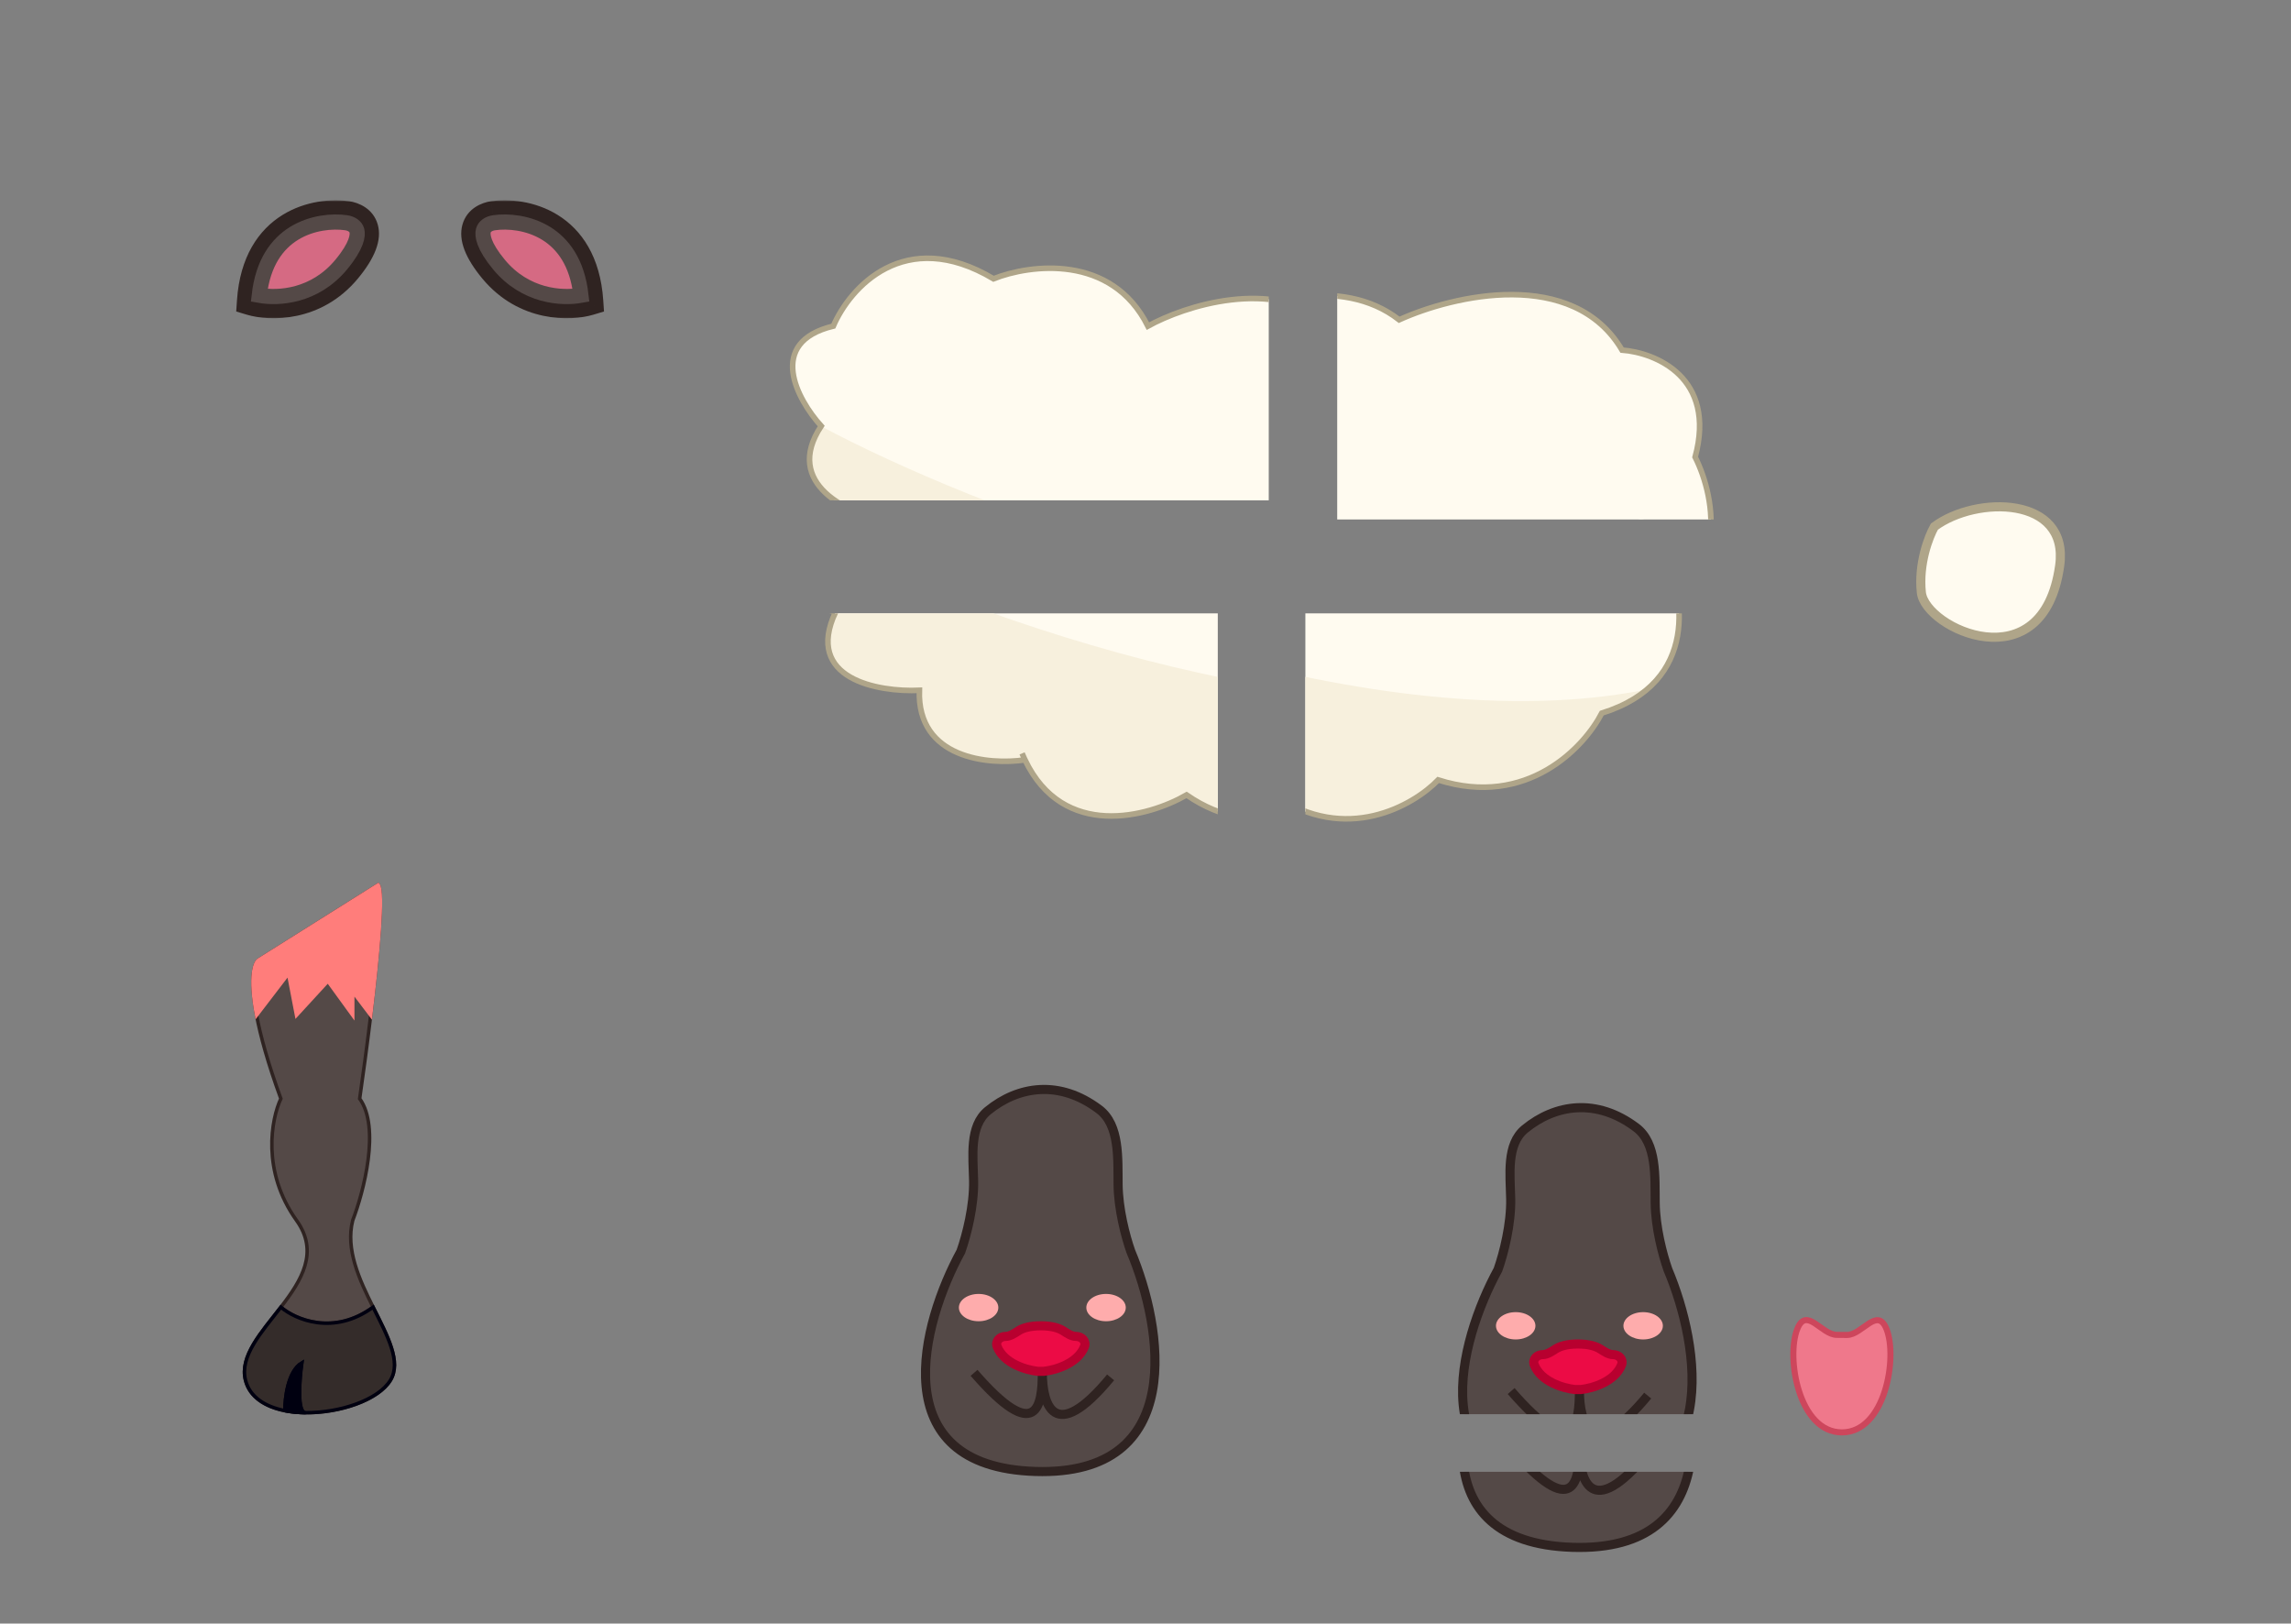 <svg width="755" height="535" viewBox="0 0 755 535" fill="none" xmlns="http://www.w3.org/2000/svg">
<rect x="0" y="0" width="755" height="535" fill="#808080" stroke="none"/>
<mask id="path-1-outside-1_77_4452" maskUnits="userSpaceOnUse" x="76.894" y="66" width="49" height="39" fill="black">
<rect fill="white" x="76.894" y="66" width="49" height="39"/>
<path fill-rule="evenodd" clip-rule="evenodd" d="M94.673 73.388C87.711 77.703 82.004 85.646 81.09 99.132L81 100.459L82.274 100.84C88.826 102.802 104.528 103.296 115.668 89.836C121.031 83.355 122.614 78.463 121.611 74.841C120.585 71.132 117.129 69.625 114.619 69.269M94.673 73.388C101.54 69.132 109.422 68.53 114.618 69.269Z"/>
</mask>
<path fill-rule="evenodd" clip-rule="evenodd" d="M94.673 73.388C87.711 77.703 82.004 85.646 81.09 99.132L81 100.459L82.274 100.84C88.826 102.802 104.528 103.296 115.668 89.836C121.031 83.355 122.614 78.463 121.611 74.841C120.585 71.132 117.129 69.625 114.619 69.269M94.673 73.388C101.54 69.132 109.422 68.53 114.618 69.269Z" fill="#544947"/>
<path d="M81.09 99.132L78.097 98.929L78.097 98.929L81.09 99.132ZM94.673 73.388L93.093 70.838L93.093 70.838L94.673 73.388ZM81 100.459L80.139 103.333L77.845 102.646L78.007 100.256L81 100.459ZM82.274 100.84L81.413 103.714L81.413 103.714L82.274 100.84ZM115.668 89.836L113.357 87.923L113.357 87.923L115.668 89.836ZM121.611 74.841L118.72 75.642L118.72 75.642L121.611 74.841ZM78.097 98.929C79.07 84.579 85.227 75.713 93.093 70.838L96.254 75.938C90.194 79.693 84.939 86.713 84.083 99.335L78.097 98.929ZM78.007 100.256L78.097 98.929L84.083 99.335L83.993 100.662L78.007 100.256ZM81.413 103.714L80.139 103.333L81.86 97.585L83.134 97.966L81.413 103.714ZM117.979 91.749C105.833 106.426 88.713 105.9 81.413 103.714L83.134 97.966C88.939 99.704 103.224 100.167 113.357 87.923L117.979 91.749ZM124.502 74.041C125.921 79.168 123.472 85.112 117.979 91.749L113.357 87.923C118.591 81.599 119.306 77.759 118.72 75.642L124.502 74.041ZM115.041 66.299C118.084 66.73 123.013 68.661 124.502 74.041L118.72 75.642C118.156 73.604 116.174 72.52 114.198 72.24L115.041 66.299ZM93.093 70.838C100.69 66.13 109.32 65.485 115.041 66.299L114.196 72.239C109.524 71.575 102.39 72.135 96.254 75.938L93.093 70.838Z" fill="#2F2321" mask="url(#path-1-outside-1_77_4452)"/>
<path d="M114.035 73.392L114.034 73.392C109.567 72.756 102.723 73.3 96.869 76.927C91.494 80.258 86.677 86.358 85.437 97.311C91.787 98.461 103.728 97.731 112.46 87.179C117.641 80.918 118.023 77.487 117.598 75.951C117.209 74.548 115.782 73.64 114.035 73.392Z" fill="#D56A83" stroke="#544947" stroke-width="5"/>
<mask id="path-4-outside-2_77_4452" maskUnits="userSpaceOnUse" x="151" y="66" width="49" height="39" fill="black">
<rect fill="white" x="151" y="66" width="49" height="39"/>
<path fill-rule="evenodd" clip-rule="evenodd" d="M182.221 73.388C189.184 77.703 194.89 85.646 195.805 99.132L195.895 100.459L194.621 100.84C188.069 102.802 172.366 103.296 161.227 89.836C155.863 83.355 154.281 78.463 155.283 74.841C156.31 71.132 159.766 69.625 162.275 69.269M182.221 73.388C175.355 69.132 167.472 68.53 162.276 69.269Z"/>
</mask>
<path fill-rule="evenodd" clip-rule="evenodd" d="M182.221 73.388C189.184 77.703 194.89 85.646 195.805 99.132L195.895 100.459L194.621 100.84C188.069 102.802 172.366 103.296 161.227 89.836C155.863 83.355 154.281 78.463 155.283 74.841C156.31 71.132 159.766 69.625 162.275 69.269M182.221 73.388C175.355 69.132 167.472 68.53 162.276 69.269Z" fill="#544947"/>
<path d="M195.805 99.132L198.798 98.929L198.798 98.929L195.805 99.132ZM182.221 73.388L183.801 70.838L183.801 70.838L182.221 73.388ZM195.895 100.459L196.755 103.333L199.05 102.646L198.888 100.256L195.895 100.459ZM194.621 100.84L195.481 103.714L195.481 103.714L194.621 100.84ZM161.227 89.836L163.538 87.923L163.538 87.923L161.227 89.836ZM155.283 74.841L158.175 75.642L158.175 75.642L155.283 74.841ZM198.798 98.929C197.825 84.579 191.667 75.713 183.801 70.838L180.641 75.938C186.701 79.693 191.956 86.713 192.812 99.335L198.798 98.929ZM198.888 100.256L198.798 98.929L192.812 99.335L192.902 100.662L198.888 100.256ZM195.481 103.714L196.755 103.333L195.034 97.585L193.76 97.966L195.481 103.714ZM158.916 91.749C171.062 106.426 188.182 105.9 195.481 103.714L193.76 97.966C187.955 99.704 173.67 100.167 163.538 87.923L158.916 91.749ZM152.392 74.041C150.973 79.168 153.423 85.112 158.916 91.749L163.538 87.923C158.304 81.599 157.589 77.759 158.175 75.642L152.392 74.041ZM161.854 66.299C158.811 66.73 153.881 68.661 152.392 74.041L158.175 75.642C158.739 73.604 160.721 72.52 162.696 72.24L161.854 66.299ZM183.801 70.838C176.205 66.13 167.575 65.485 161.854 66.299L162.699 72.239C167.37 71.575 174.504 72.135 180.641 75.938L183.801 70.838Z" fill="#2F2321" mask="url(#path-4-outside-2_77_4452)"/>
<path d="M162.859 73.392L162.861 73.392C167.328 72.756 174.172 73.3 180.025 76.927C185.4 80.258 190.217 86.358 191.458 97.311C185.107 98.461 173.167 97.731 164.434 87.179C159.253 80.918 158.872 77.487 159.297 75.951C159.685 74.548 161.113 73.64 162.859 73.392Z" fill="#D56A83" stroke="#544947" stroke-width="5"/>
<path d="M341.163 484.878C290.763 483.278 303.829 435.878 316.663 412.378C318.602 406.866 321.017 397.301 320.851 389.061C320.689 381.066 319.351 371.09 325.54 366.025C335.586 357.803 349.201 355.75 362.223 365.574C369.086 370.751 368.36 381.826 368.469 390.422C368.57 398.333 370.828 407.166 372.662 412.378C383.162 437.212 391.563 486.478 341.163 484.878Z" fill="#544947" stroke="#2F2321" stroke-width="3"/>
<path d="M321 452.379C341.8 476.379 343.5 462.879 343.5 452.379C343.5 462.379 347.2 476.679 366 453.879" stroke="#2F2321" stroke-width="3"/>
<path d="M328.612 443.725C330.761 449.243 338.051 451.456 342 451.879H343H344C347.949 451.456 355.239 449.243 357.388 443.725C358.074 441.965 356.512 440.379 354.623 440.379C353.096 440.379 351.602 439.312 350.31 438.497C348.939 437.632 346.637 436.879 343 436.879C339.363 436.879 337.061 437.632 335.69 438.497C334.398 439.312 332.904 440.379 331.377 440.379C329.488 440.379 327.926 441.965 328.612 443.725Z" fill="#EC0B45" stroke="#B8002F" stroke-width="3"/>
<ellipse cx="322.5" cy="430.879" rx="6.5" ry="4.5" fill="#FEACAC"/>
<ellipse cx="364.5" cy="430.879" rx="6.5" ry="4.5" fill="#FEACAC"/>
<path d="M592.315 437.891C595.336 430.384 600.286 439.868 605.322 439.867L608.678 439.897C613.714 439.898 618.664 430.415 621.685 437.922C625.461 447.305 621.266 472 607 472C592.734 472 588.539 447.275 592.315 437.891Z" fill="#EF788B" stroke="#CD465C" stroke-width="2"/>
<g clip-path="url(#clip0_77_4452)">
<path d="M518.163 490.878C467.763 489.278 480.829 441.878 493.663 418.378C495.602 412.866 498.017 403.301 497.851 395.061C497.689 387.066 496.351 377.09 502.54 372.025C512.586 363.803 526.201 361.75 539.223 371.574C546.086 376.751 545.36 387.826 545.469 396.422C545.57 404.333 547.828 413.166 549.662 418.378C560.162 443.212 568.563 492.478 518.163 490.878Z" fill="#544947" stroke="#2F2321" stroke-width="3"/>
<path d="M498 458.379C518.8 482.379 520.5 468.879 520.5 458.379C520.5 468.379 524.2 482.679 543 459.879" stroke="#2F2321" stroke-width="3"/>
<path d="M505.612 449.725C507.761 455.243 515.051 457.456 519 457.879H520H521C524.949 457.456 532.239 455.243 534.388 449.725C535.074 447.965 533.512 446.379 531.623 446.379C530.096 446.379 528.602 445.312 527.31 444.497C525.939 443.632 523.637 442.879 520 442.879C516.363 442.879 514.061 443.632 512.69 444.497C511.398 445.312 509.904 446.379 508.377 446.379C506.488 446.379 504.926 447.965 505.612 449.725Z" fill="#EC0B45" stroke="#B8002F" stroke-width="3"/>
<ellipse cx="499.5" cy="436.879" rx="6.5" ry="4.5" fill="#FEACAC"/>
<ellipse cx="541.5" cy="436.879" rx="6.5" ry="4.5" fill="#FEACAC"/>
</g>
<g clip-path="url(#clip1_77_4452)">
<path d="M518.163 509.878C467.763 508.278 480.829 460.878 493.663 437.378C495.602 431.866 498.017 422.301 497.851 414.061C497.689 406.066 496.351 396.09 502.54 391.025C512.586 382.803 526.201 380.75 539.223 390.574C546.086 395.751 545.36 406.826 545.469 415.422C545.57 423.333 547.828 432.166 549.662 437.378C560.162 462.212 568.563 511.478 518.163 509.878Z" fill="#544947" stroke="#2F2321" stroke-width="3"/>
<path d="M498 477.379C518.8 501.379 520.5 487.879 520.5 477.379C520.5 487.379 524.2 501.679 543 478.879" stroke="#2F2321" stroke-width="3"/>
</g>
<g clip-path="url(#clip2_77_4452)">
<path d="M327.414 91.865C298.027 74.354 279.972 94.964 274.618 107.458C252.428 112.828 262.709 131.647 270.623 140.386C257.936 159.558 279.698 169.277 292.165 171.74C281.704 193.884 306.21 198.182 319.772 197.563C319.011 220.111 342.656 222.236 354.573 220.48C367.228 246.943 395.152 239.362 407.832 232.037C431.46 248.369 453.71 235.545 461.881 227.092C491.163 236.425 510.027 216.306 515.8 205.08C548.439 194.915 542.909 165.236 536.064 151.668C543.172 125.43 522.98 117.237 511.995 116.42C495.833 89.062 456.284 98.362 438.53 106.432C419.219 91.339 390.328 100.827 378.297 107.458C366.319 83.53 339.384 87.093 327.414 91.865Z" fill="#FFFBF0"/>
<path d="M515.799 205.163C520.009 202.639 526.001 199.996 529.36 197.536C441.345 214.561 319.468 166.622 270.622 140.469C257.935 159.641 279.697 169.36 292.164 171.823C281.703 193.967 306.21 198.265 319.771 197.646C319.01 220.194 342.655 222.319 354.572 220.563C367.227 247.025 395.151 239.445 407.831 232.119C431.459 248.452 453.709 235.628 461.88 227.175C491.162 236.507 510.026 216.389 515.799 205.163Z" fill="#F7F0DD"/>
<path d="M353.617 218.345C353.925 219.08 354.244 219.791 354.573 220.48M354.573 220.48C367.228 246.943 395.152 239.362 407.832 232.037C431.46 248.369 453.71 235.545 461.881 227.092C491.163 236.425 510.027 216.306 515.8 205.08C548.439 194.915 542.909 165.236 536.064 151.668C543.172 125.43 522.98 117.237 511.995 116.42C495.833 89.062 456.284 98.362 438.53 106.432C419.219 91.339 390.328 100.827 378.297 107.458C366.319 83.53 339.384 87.093 327.414 91.865C298.027 74.354 279.972 94.964 274.618 107.458C252.428 112.828 262.709 131.647 270.623 140.386C257.936 159.558 279.698 169.277 292.165 171.74C281.704 193.884 306.21 198.182 319.772 197.563C319.011 220.111 342.656 222.236 354.573 220.48Z" stroke="#AFA589" stroke-width="1.837"/>
</g>
<g clip-path="url(#clip3_77_4452)">
<path d="M310.623 121.779C281.236 104.268 263.181 124.878 257.827 137.372C235.637 142.742 245.918 161.561 253.832 170.3C241.145 189.472 262.907 199.191 275.374 201.654C264.913 223.798 289.419 228.096 302.981 227.477C302.22 250.025 325.865 252.15 337.782 250.394C350.437 276.857 378.36 269.276 391.041 261.951C414.669 278.283 436.919 265.459 445.09 257.006C474.372 266.339 493.236 246.22 499.009 234.994C531.648 224.829 526.118 195.15 519.273 181.582C526.381 155.345 506.189 147.151 495.204 146.335C479.042 118.976 439.493 128.277 421.739 136.347C402.428 121.253 373.537 130.741 361.506 137.372C349.528 113.444 322.593 117.007 310.623 121.779Z" fill="#FFFBF0"/>
<path d="M499.008 235.077C503.218 232.553 509.21 229.91 512.569 227.45C424.554 244.475 302.677 196.536 253.831 170.383C241.144 189.555 262.906 199.274 275.373 201.737C264.912 223.881 289.418 228.179 302.98 227.56C302.219 250.108 325.864 252.233 337.781 250.477C350.436 276.94 378.36 269.359 391.04 262.034C414.668 278.366 436.918 265.542 445.089 257.089C474.371 266.422 493.235 246.303 499.008 235.077Z" fill="#F7F0DD"/>
<path d="M336.826 248.259C337.134 248.994 337.453 249.705 337.782 250.394M337.782 250.394C350.437 276.857 378.36 269.276 391.041 261.951C414.669 278.283 436.919 265.459 445.09 257.006C474.372 266.339 493.236 246.22 499.009 234.994C531.648 224.829 526.118 195.15 519.273 181.582C526.381 155.345 506.189 147.151 495.204 146.335C479.042 118.976 439.493 128.277 421.739 136.347C402.428 121.253 373.537 130.741 361.506 137.372C349.528 113.444 322.593 117.007 310.623 121.779C281.236 104.268 263.181 124.878 257.827 137.372C235.637 142.742 245.918 161.561 253.832 170.3C241.145 189.472 262.907 199.191 275.374 201.654C264.913 223.798 289.419 228.096 302.981 227.477C302.22 250.025 325.865 252.15 337.782 250.394Z" stroke="#AFA589" stroke-width="1.837"/>
</g>
<g clip-path="url(#clip4_77_4452)">
<path d="M339.484 121.779C310.098 104.268 292.043 124.878 286.689 137.372C264.498 142.742 274.779 161.561 282.694 170.3C270.006 189.472 291.769 199.191 304.236 201.654C293.774 223.798 318.281 228.096 331.842 227.477C331.081 250.025 354.726 252.15 366.644 250.394C379.298 276.857 407.222 269.276 419.902 261.951C443.53 278.283 465.78 265.459 473.952 257.006C503.233 266.339 522.098 246.22 527.87 234.994C560.51 224.829 554.979 195.15 548.134 181.582C555.243 155.345 535.05 147.151 524.066 146.335C507.903 118.976 468.354 128.277 450.6 136.347C431.289 121.253 402.399 130.741 390.367 137.372C378.389 113.444 351.454 117.007 339.484 121.779Z" fill="#FFFBF0"/>
<path d="M527.871 235.077C532.082 232.553 538.074 229.91 541.433 227.45C453.418 244.475 331.54 196.536 282.695 170.383C270.007 189.555 291.77 199.274 304.237 201.737C293.775 223.881 318.282 228.179 331.843 227.56C331.082 250.108 354.727 252.233 366.645 250.477C379.299 276.94 407.223 269.359 419.903 262.034C443.531 278.366 465.781 265.542 473.953 257.089C503.234 266.422 522.099 246.303 527.871 235.077Z" fill="#F7F0DD"/>
<path d="M365.688 248.259C365.996 248.994 366.314 249.705 366.644 250.394M366.644 250.394C379.298 276.857 407.222 269.276 419.902 261.951C443.53 278.283 465.78 265.459 473.952 257.006C503.233 266.339 522.098 246.22 527.87 234.994C560.51 224.829 554.979 195.15 548.134 181.582C555.243 155.345 535.05 147.151 524.066 146.335C507.903 118.976 468.354 128.277 450.6 136.347C431.289 121.253 402.399 130.741 390.367 137.372C378.389 113.444 351.454 117.007 339.484 121.779C310.098 104.268 292.043 124.878 286.689 137.372C264.498 142.742 274.779 161.561 282.694 170.3C270.006 189.472 291.769 199.191 304.236 201.654C293.774 223.798 318.281 228.096 331.842 227.477C331.081 250.025 354.726 252.15 366.644 250.394Z" stroke="#AFA589" stroke-width="1.837"/>
</g>
<g clip-path="url(#clip5_77_4452)">
<path d="M349.978 90.815C320.592 73.303 302.537 93.913 297.183 106.407C274.992 111.777 285.273 130.596 293.188 139.335C280.5 158.507 302.263 168.226 314.73 170.689C304.268 192.834 328.775 197.131 342.336 196.512C341.575 219.06 365.22 221.185 377.138 219.429C389.792 245.892 417.716 238.311 430.396 230.986C454.024 247.318 476.274 234.494 484.446 226.041C513.727 235.374 532.592 215.255 538.364 204.029C571.004 193.864 565.474 164.186 558.629 150.617C565.737 124.38 545.544 116.187 534.56 115.37C518.397 88.011 478.848 97.312 461.094 105.382C441.783 90.288 412.893 99.777 400.861 106.407C388.883 82.479 361.948 86.042 349.978 90.815Z" fill="#FFFBF0"/>
<path d="M538.363 204.112C542.574 201.588 548.566 198.945 551.925 196.485C463.91 213.51 342.032 165.571 293.187 139.418C280.499 158.59 302.262 168.309 314.729 170.772C304.267 192.916 328.774 197.214 342.335 196.595C341.574 219.143 365.219 221.268 377.137 219.512C389.791 245.975 417.715 238.394 430.395 231.069C454.023 247.401 476.273 234.577 484.445 226.124C513.726 235.457 532.591 215.338 538.363 204.112Z" fill="#F7F0DD"/>
<circle cx="540.824" cy="167.412" r="3.673" fill="#FFFBF0"/>
<path d="M376.182 217.294C376.49 218.029 376.809 218.74 377.138 219.429M377.138 219.429C389.792 245.892 417.716 238.311 430.396 230.986C454.024 247.318 476.274 234.494 484.446 226.041C513.727 235.374 532.592 215.255 538.364 204.029C571.004 193.864 565.474 164.186 558.629 150.617C565.737 124.38 545.544 116.187 534.56 115.37C518.397 88.011 478.848 97.312 461.094 105.382C441.783 90.288 412.893 99.777 400.861 106.407C388.883 82.479 361.948 86.042 349.978 90.815C320.592 73.303 302.537 93.913 297.183 106.407C274.992 111.777 285.273 130.596 293.188 139.335C280.5 158.507 302.263 168.226 314.73 170.689C304.268 192.834 328.775 197.131 342.336 196.512C341.575 219.06 365.22 221.185 377.138 219.429Z" stroke="#AFA589" stroke-width="1.837"/>
</g>
<path d="M678.77 186.369C681.957 163.383 651.248 163.278 637.488 173.529C635.628 176.805 632.164 185.735 633.184 195.246C634.459 207.135 673.377 225.254 678.77 186.369Z" fill="#FFFBF0" stroke="#AFA589" stroke-width="3"/>
<path d="M97.714 402.138C86.103 385.944 89.438 368.655 92.558 362.034C88.285 350.34 85.829 341.339 84.549 334.535C83.35 328.16 83.183 323.713 83.52 320.785C83.802 318.345 84.433 316.959 85.11 316.393L124.64 291.566C126.465 293.999 124.579 314.559 122.174 334.535C120.954 344.665 119.6 354.645 118.529 362.034C125.404 371.506 119.866 392.717 116.238 402.138C113.817 411.727 118.431 421.68 122.956 430.734C127.712 440.252 132.37 448.778 128.651 454.846C121.394 466.686 85.11 471.269 80.908 454.846C78.874 446.892 86.155 439.029 92.558 430.734C99.376 421.9 105.199 412.578 97.714 402.138Z" fill="#544947"/>
<path d="M92.558 430.734C99.376 421.9 105.199 412.578 97.714 402.138C86.103 385.944 89.438 368.655 92.558 362.034C88.285 350.34 85.829 341.339 84.549 334.535C83.35 328.16 83.183 323.713 83.52 320.785C83.802 318.345 84.433 316.959 85.11 316.393L124.64 291.566C126.465 293.999 124.579 314.559 122.174 334.535C120.954 344.665 119.6 354.645 118.529 362.034C125.404 371.506 119.866 392.717 116.238 402.138C113.817 411.727 118.431 421.68 122.956 430.734M92.558 430.734C86.155 439.029 78.874 446.892 80.908 454.846C85.11 471.269 121.394 466.686 128.651 454.846C132.37 448.778 127.712 440.252 122.956 430.734M92.558 430.734C97.227 434.728 109.845 440.319 122.956 430.734" stroke="#2F2321" stroke-width="1.146"/>
<path d="M85.11 316.393L124.64 291.566C126.465 293.999 124.579 314.559 122.174 334.535L116.238 326.705V334.535L108.06 323.267L97.714 334.535L95.074 320.785L84.549 334.535C83.35 328.16 83.183 323.713 83.52 320.785C83.802 318.345 84.433 316.959 85.11 316.393Z" fill="#FF7D7B" stroke="#FF7D7B" stroke-width="1.146"/>
<path d="M80.908 454.846C78.874 446.893 86.155 439.029 92.558 430.734C97.227 434.728 109.845 440.32 122.956 430.734C127.712 440.253 132.37 448.778 128.651 454.846C124.678 461.327 112.008 465.634 100.664 465.511C100.635 465.512 100.606 465.512 100.577 465.51C98.265 465.481 96.009 465.267 93.894 464.849C87.461 463.578 82.335 460.423 80.908 454.846Z" fill="#342C2A"/>
<path d="M93.894 464.849C87.461 463.578 82.335 460.423 80.908 454.846C78.874 446.893 86.155 439.029 92.558 430.734C97.227 434.728 109.845 440.32 122.956 430.734C127.712 440.253 132.37 448.778 128.651 454.846C124.678 461.327 112.008 465.634 100.664 465.511M93.894 464.849C93.831 460.751 94.849 451.867 99.432 449.117C98.662 454.615 97.83 465.592 100.664 465.511M93.894 464.849C96.035 465.272 98.322 465.486 100.664 465.511" stroke="#000010" stroke-width="1.146"/>
<path d="M93.932 464.849C93.869 460.751 94.887 451.867 99.471 449.117C98.708 454.559 97.886 465.366 100.616 465.511C100.644 465.511 100.673 465.511 100.702 465.512C100.673 465.513 100.644 465.512 100.616 465.511C98.303 465.481 96.047 465.267 93.932 464.849Z" fill="#000010"/>
<path d="M93.932 464.849C93.869 460.751 94.887 451.867 99.471 449.117C98.7 454.616 97.868 465.593 100.702 465.512C98.36 465.486 96.074 465.272 93.932 464.849Z" stroke="#000010" stroke-width="1.146"/>
<defs>
<clipPath id="clip0_77_4452">
<rect width="93" height="107" fill="white" transform="translate(474 359)"/>
</clipPath>
<clipPath id="clip1_77_4452">
<rect width="93" height="32" fill="white" transform="translate(474 485)"/>
</clipPath>
<clipPath id="clip2_77_4452">
<rect width="192.322" height="82.386" fill="white" transform="translate(225.793 82.481)"/>
</clipPath>
<clipPath id="clip3_77_4452">
<rect width="192.322" height="75.564" fill="white" transform="translate(209 202.125)"/>
</clipPath>
<clipPath id="clip4_77_4452">
<rect width="192.322" height="75.564" fill="white" transform="translate(430.184 202.125)"/>
</clipPath>
<clipPath id="clip5_77_4452">
<rect width="192.322" height="87.109" fill="white" transform="translate(440.678 84.055)"/>
</clipPath>
</defs>
</svg>
